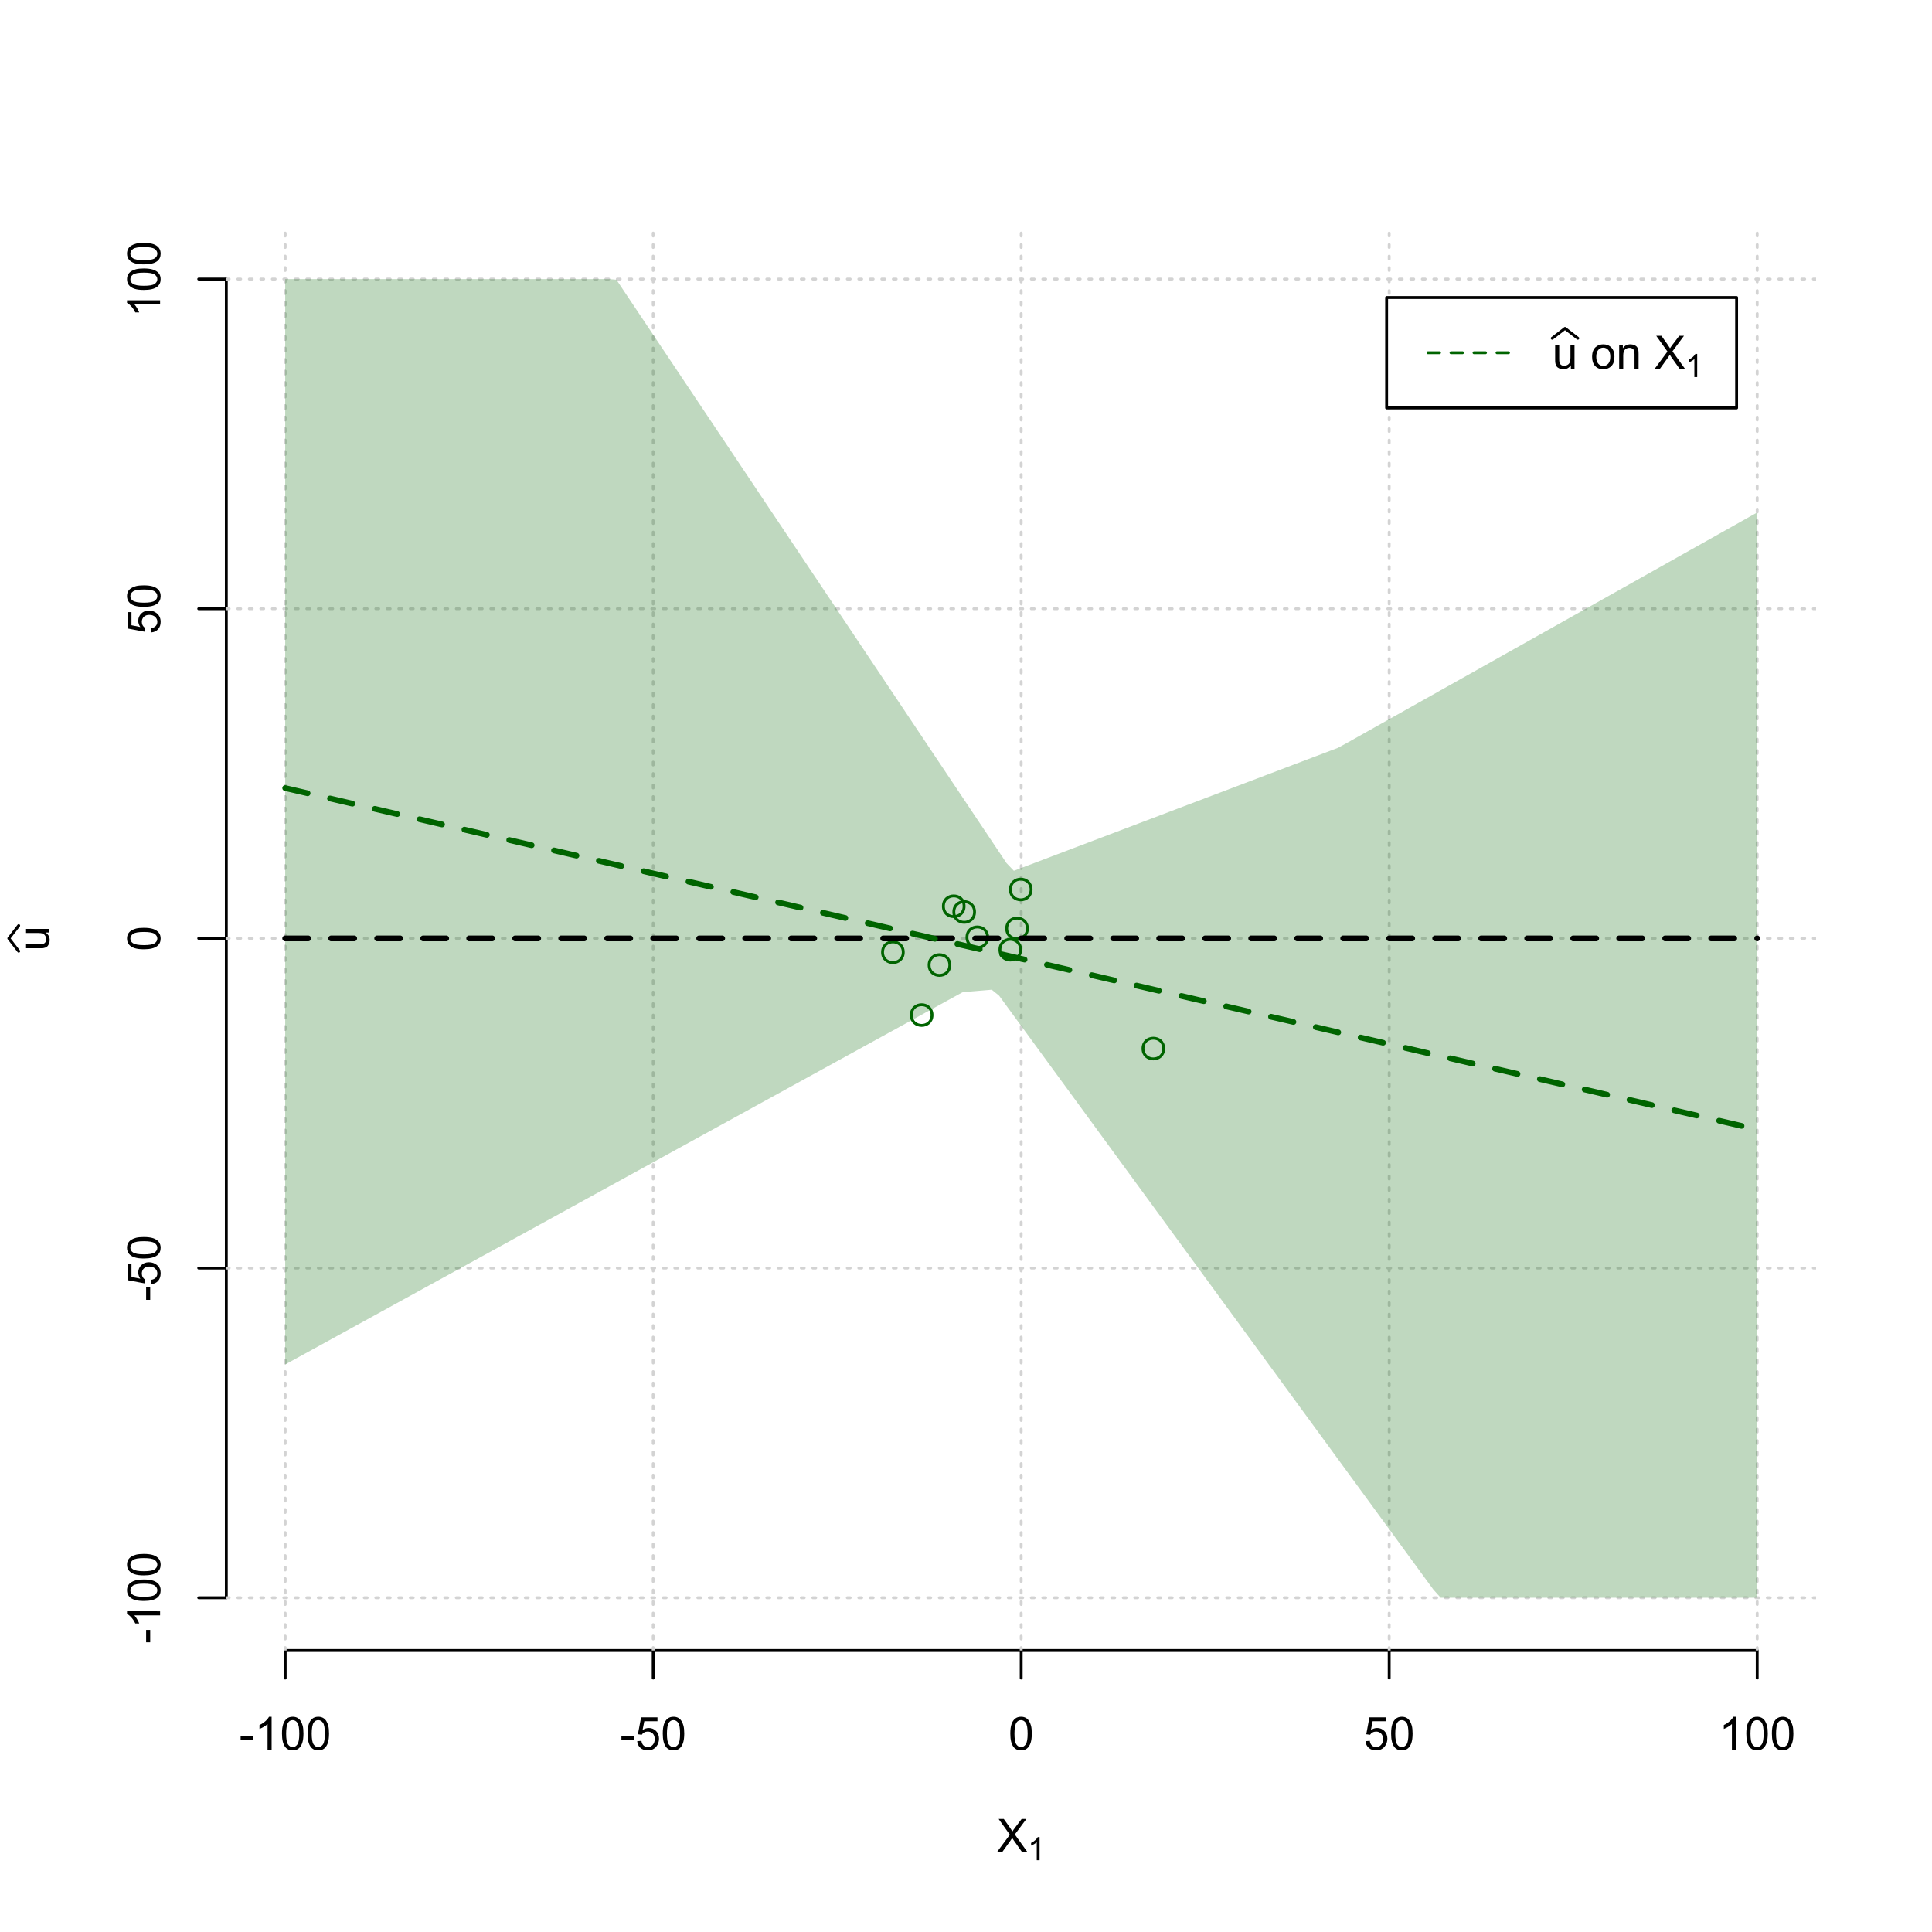 <?xml version="1.0" encoding="UTF-8"?>
<svg xmlns="http://www.w3.org/2000/svg" xmlns:xlink="http://www.w3.org/1999/xlink" width="504pt" height="504pt" viewBox="0 0 504 504" version="1.1">
<defs>
<g>
<symbol overflow="visible" id="glyph0-0">
<path style="stroke:none;" d="M 1.5 0 L 1.5 -7.5 L 7.5 -7.5 L 7.5 0 Z M 1.688 -0.188 L 7.312 -0.188 L 7.312 -7.312 L 1.688 -7.312 Z M 1.688 -0.188 "/>
</symbol>
<symbol overflow="visible" id="glyph0-1">
<path style="stroke:none;" d="M 0.055 0 L 3.375 -4.477 L 0.445 -8.59 L 1.797 -8.59 L 3.359 -6.387 C 3.68 -5.93 3.91 -5.578 4.047 -5.332 C 4.238 -5.645 4.465 -5.969 4.727 -6.312 L 6.457 -8.59 L 7.695 -8.59 L 4.676 -4.539 L 7.93 0 L 6.523 0 L 4.359 -3.062 C 4.238 -3.238 4.113 -3.43 3.984 -3.641 C 3.789 -3.324 3.652 -3.109 3.574 -2.992 L 1.418 0 Z M 0.055 0 "/>
</symbol>
<symbol overflow="visible" id="glyph0-2">
<path style="stroke:none;" d="M 0.383 -2.578 L 0.383 -3.641 L 3.621 -3.641 L 3.621 -2.578 Z M 0.383 -2.578 "/>
</symbol>
<symbol overflow="visible" id="glyph0-3">
<path style="stroke:none;" d="M 4.469 0 L 3.414 0 L 3.414 -6.719 C 3.16 -6.477 2.828 -6.234 2.414 -5.996 C 2 -5.75 1.629 -5.57 1.305 -5.449 L 1.305 -6.469 C 1.895 -6.742 2.41 -7.078 2.852 -7.477 C 3.293 -7.871 3.605 -8.254 3.789 -8.625 L 4.469 -8.625 Z M 4.469 0 "/>
</symbol>
<symbol overflow="visible" id="glyph0-4">
<path style="stroke:none;" d="M 0.5 -4.234 C 0.496 -5.246 0.602 -6.062 0.812 -6.688 C 1.02 -7.305 1.328 -7.785 1.742 -8.121 C 2.148 -8.457 2.668 -8.625 3.297 -8.625 C 3.758 -8.625 4.164 -8.531 4.512 -8.348 C 4.855 -8.16 5.141 -7.891 5.371 -7.543 C 5.594 -7.191 5.773 -6.766 5.906 -6.266 C 6.035 -5.762 6.098 -5.086 6.102 -4.234 C 6.098 -3.227 5.996 -2.414 5.789 -1.797 C 5.578 -1.176 5.266 -0.695 4.859 -0.359 C 4.445 -0.02 3.926 0.145 3.297 0.148 C 2.465 0.145 1.816 -0.148 1.348 -0.742 C 0.781 -1.457 0.496 -2.621 0.5 -4.234 Z M 1.582 -4.234 C 1.582 -2.824 1.746 -1.887 2.074 -1.418 C 2.402 -0.949 2.809 -0.715 3.297 -0.719 C 3.777 -0.715 4.184 -0.949 4.52 -1.422 C 4.848 -1.887 5.016 -2.824 5.016 -4.234 C 5.016 -5.648 4.848 -6.59 4.52 -7.055 C 4.184 -7.516 3.773 -7.746 3.289 -7.75 C 2.801 -7.746 2.414 -7.543 2.125 -7.137 C 1.762 -6.613 1.582 -5.645 1.582 -4.234 Z M 1.582 -4.234 "/>
</symbol>
<symbol overflow="visible" id="glyph0-5">
<path style="stroke:none;" d="M 0.5 -2.25 L 1.605 -2.344 C 1.684 -1.805 1.871 -1.398 2.176 -1.125 C 2.473 -0.852 2.836 -0.715 3.258 -0.719 C 3.766 -0.715 4.195 -0.906 4.547 -1.293 C 4.898 -1.672 5.074 -2.18 5.074 -2.82 C 5.074 -3.414 4.902 -3.891 4.566 -4.242 C 4.227 -4.59 3.785 -4.762 3.242 -4.766 C 2.898 -4.762 2.594 -4.684 2.32 -4.531 C 2.047 -4.375 1.832 -4.176 1.676 -3.93 L 0.688 -4.062 L 1.516 -8.473 L 5.789 -8.473 L 5.789 -7.465 L 2.359 -7.465 L 1.898 -5.156 C 2.414 -5.516 2.953 -5.695 3.523 -5.695 C 4.27 -5.695 4.902 -5.434 5.422 -4.914 C 5.934 -4.395 6.191 -3.727 6.195 -2.914 C 6.191 -2.133 5.965 -1.461 5.516 -0.898 C 4.961 -0.199 4.211 0.145 3.258 0.148 C 2.477 0.145 1.836 -0.07 1.344 -0.508 C 0.844 -0.941 0.562 -1.523 0.5 -2.25 Z M 0.5 -2.25 "/>
</symbol>
<symbol overflow="visible" id="glyph0-6">
<path style="stroke:none;" d="M 4.867 0 L 4.867 -0.914 C 4.379 -0.211 3.723 0.141 2.895 0.141 C 2.527 0.141 2.184 0.07 1.867 -0.07 C 1.547 -0.211 1.309 -0.387 1.156 -0.602 C 1 -0.812 0.895 -1.074 0.832 -1.383 C 0.785 -1.59 0.762 -1.918 0.766 -2.367 L 0.766 -6.223 L 1.82 -6.223 L 1.82 -2.773 C 1.816 -2.219 1.84 -1.848 1.887 -1.656 C 1.949 -1.379 2.09 -1.16 2.309 -1.004 C 2.523 -0.84 2.789 -0.762 3.105 -0.766 C 3.418 -0.762 3.715 -0.844 3.996 -1.008 C 4.273 -1.172 4.469 -1.391 4.586 -1.672 C 4.699 -1.949 4.758 -2.355 4.758 -2.891 L 4.758 -6.223 L 5.812 -6.223 L 5.812 0 Z M 4.867 0 "/>
</symbol>
<symbol overflow="visible" id="glyph0-7">
<path style="stroke:none;" d=""/>
</symbol>
<symbol overflow="visible" id="glyph0-8">
<path style="stroke:none;" d="M 0.398 -3.109 C 0.398 -4.262 0.719 -5.117 1.359 -5.672 C 1.895 -6.133 2.547 -6.363 3.316 -6.363 C 4.172 -6.363 4.871 -6.082 5.414 -5.52 C 5.953 -4.957 6.223 -4.184 6.227 -3.199 C 6.223 -2.398 6.102 -1.766 5.867 -1.309 C 5.625 -0.848 5.277 -0.492 4.82 -0.238 C 4.359 0.016 3.859 0.141 3.316 0.141 C 2.441 0.141 1.734 -0.137 1.203 -0.695 C 0.664 -1.254 0.398 -2.059 0.398 -3.109 Z M 1.484 -3.109 C 1.48 -2.309 1.656 -1.711 2.004 -1.32 C 2.348 -0.922 2.785 -0.727 3.316 -0.727 C 3.84 -0.727 4.273 -0.926 4.621 -1.324 C 4.969 -1.723 5.145 -2.328 5.145 -3.148 C 5.145 -3.914 4.969 -4.496 4.617 -4.895 C 4.266 -5.289 3.832 -5.488 3.316 -5.492 C 2.785 -5.488 2.348 -5.293 2.004 -4.898 C 1.656 -4.5 1.48 -3.902 1.484 -3.109 Z M 1.484 -3.109 "/>
</symbol>
<symbol overflow="visible" id="glyph0-9">
<path style="stroke:none;" d="M 0.789 0 L 0.789 -6.223 L 1.742 -6.223 L 1.742 -5.336 C 2.195 -6.02 2.855 -6.363 3.719 -6.363 C 4.09 -6.363 4.434 -6.293 4.754 -6.16 C 5.066 -6.023 5.305 -5.848 5.461 -5.633 C 5.617 -5.41 5.727 -5.152 5.789 -4.852 C 5.828 -4.656 5.848 -4.312 5.848 -3.828 L 5.848 0 L 4.793 0 L 4.793 -3.785 C 4.793 -4.215 4.75 -4.535 4.668 -4.75 C 4.586 -4.961 4.441 -5.129 4.234 -5.258 C 4.023 -5.383 3.777 -5.449 3.5 -5.449 C 3.047 -5.449 2.66 -5.305 2.332 -5.02 C 2.004 -4.734 1.84 -4.195 1.844 -3.398 L 1.844 0 Z M 0.789 0 "/>
</symbol>
<symbol overflow="visible" id="glyph1-0">
<path style="stroke:none;" d="M 1.051 0 L 1.051 -5.25 L 5.25 -5.25 L 5.25 0 Z M 1.18 -0.133 L 5.117 -0.133 L 5.117 -5.117 L 1.18 -5.117 Z M 1.18 -0.133 "/>
</symbol>
<symbol overflow="visible" id="glyph1-1">
<path style="stroke:none;" d="M 3.129 0 L 2.391 0 L 2.391 -4.703 C 2.211 -4.531 1.977 -4.363 1.691 -4.195 C 1.398 -4.023 1.141 -3.895 0.914 -3.812 L 0.914 -4.527 C 1.328 -4.719 1.688 -4.953 1.996 -5.234 C 2.305 -5.508 2.523 -5.777 2.652 -6.039 L 3.129 -6.039 Z M 3.129 0 "/>
</symbol>
<symbol overflow="visible" id="glyph2-0">
<path style="stroke:none;" d="M 0 -1.5 L -7.5 -1.5 L -7.5 -7.5 L 0 -7.5 Z M -0.188 -1.688 L -0.188 -7.312 L -7.312 -7.312 L -7.312 -1.688 Z M -0.188 -1.688 "/>
</symbol>
<symbol overflow="visible" id="glyph2-1">
<path style="stroke:none;" d="M 0 -4.867 L -0.914 -4.867 C -0.211 -4.379 0.141 -3.723 0.141 -2.895 C 0.141 -2.527 0.07 -2.184 -0.07 -1.867 C -0.211 -1.547 -0.387 -1.309 -0.598 -1.156 C -0.809 -1 -1.07 -0.895 -1.383 -0.832 C -1.59 -0.789 -1.918 -0.766 -2.367 -0.77 L -6.223 -0.77 L -6.223 -1.824 L -2.773 -1.824 C -2.219 -1.82 -1.848 -1.844 -1.656 -1.887 C -1.379 -1.949 -1.16 -2.09 -1.004 -2.309 C -0.84 -2.523 -0.762 -2.789 -0.766 -3.105 C -0.762 -3.418 -0.844 -3.715 -1.008 -3.996 C -1.172 -4.273 -1.391 -4.469 -1.672 -4.586 C -1.945 -4.699 -2.352 -4.758 -2.887 -4.758 L -6.223 -4.758 L -6.223 -5.812 L 0 -5.812 Z M 0 -4.867 "/>
</symbol>
<symbol overflow="visible" id="glyph2-2">
<path style="stroke:none;" d="M -2.578 -0.383 L -3.641 -0.383 L -3.641 -3.621 L -2.578 -3.621 Z M -2.578 -0.383 "/>
</symbol>
<symbol overflow="visible" id="glyph2-3">
<path style="stroke:none;" d="M 0 -4.469 L 0 -3.414 L -6.719 -3.418 C -6.477 -3.16 -6.234 -2.828 -5.996 -2.418 C -5.75 -2.004 -5.57 -1.633 -5.449 -1.309 L -6.469 -1.309 C -6.742 -1.895 -7.078 -2.41 -7.477 -2.852 C -7.871 -3.293 -8.254 -3.605 -8.625 -3.793 L -8.625 -4.473 Z M 0 -4.469 "/>
</symbol>
<symbol overflow="visible" id="glyph2-4">
<path style="stroke:none;" d="M -4.234 -0.5 C -5.246 -0.496 -6.062 -0.602 -6.688 -0.812 C -7.305 -1.02 -7.785 -1.328 -8.121 -1.742 C -8.457 -2.152 -8.625 -2.672 -8.625 -3.301 C -8.625 -3.758 -8.531 -4.164 -8.348 -4.512 C -8.16 -4.859 -7.891 -5.145 -7.543 -5.371 C -7.191 -5.594 -6.766 -5.773 -6.266 -5.906 C -5.762 -6.035 -5.086 -6.098 -4.234 -6.102 C -3.223 -6.098 -2.41 -5.996 -1.793 -5.789 C -1.176 -5.578 -0.695 -5.266 -0.359 -4.859 C -0.02 -4.445 0.145 -3.926 0.148 -3.297 C 0.145 -2.465 -0.148 -1.816 -0.742 -1.348 C -1.457 -0.781 -2.621 -0.496 -4.234 -0.5 Z M -4.234 -1.582 C -2.824 -1.582 -1.887 -1.746 -1.418 -2.074 C -0.949 -2.402 -0.715 -2.809 -0.719 -3.297 C -0.715 -3.777 -0.949 -4.184 -1.422 -4.52 C -1.887 -4.848 -2.824 -5.016 -4.234 -5.016 C -5.648 -5.016 -6.59 -4.848 -7.055 -4.52 C -7.516 -4.188 -7.746 -3.777 -7.75 -3.289 C -7.746 -2.801 -7.543 -2.414 -7.137 -2.129 C -6.613 -1.762 -5.645 -1.582 -4.234 -1.582 Z M -4.234 -1.582 "/>
</symbol>
<symbol overflow="visible" id="glyph2-5">
<path style="stroke:none;" d="M -2.25 -0.5 L -2.344 -1.605 C -1.805 -1.684 -1.398 -1.871 -1.125 -2.176 C -0.852 -2.473 -0.715 -2.836 -0.719 -3.258 C -0.715 -3.766 -0.906 -4.195 -1.293 -4.547 C -1.672 -4.898 -2.18 -5.074 -2.816 -5.074 C -3.414 -5.074 -3.891 -4.902 -4.242 -4.566 C -4.59 -4.227 -4.762 -3.785 -4.766 -3.242 C -4.762 -2.898 -4.684 -2.594 -4.531 -2.32 C -4.375 -2.047 -4.176 -1.832 -3.93 -1.676 L -4.062 -0.688 L -8.473 -1.52 L -8.473 -5.789 L -7.465 -5.789 L -7.465 -2.363 L -5.156 -1.898 C -5.516 -2.414 -5.695 -2.953 -5.695 -3.523 C -5.695 -4.27 -5.434 -4.902 -4.914 -5.422 C -4.395 -5.934 -3.727 -6.191 -2.91 -6.195 C -2.133 -6.191 -1.461 -5.965 -0.895 -5.516 C -0.199 -4.961 0.145 -4.211 0.148 -3.258 C 0.145 -2.477 -0.07 -1.836 -0.508 -1.344 C -0.941 -0.848 -1.523 -0.566 -2.25 -0.5 Z M -2.25 -0.5 "/>
</symbol>
</g>
<clipPath id="clip1">
  <path d="M 74 59.039 L 75 59.039 L 75 430.559 L 74 430.559 Z M 74 59.039 "/>
</clipPath>
<clipPath id="clip2">
  <path d="M 170 59.039 L 171 59.039 L 171 430.559 L 170 430.559 Z M 170 59.039 "/>
</clipPath>
<clipPath id="clip3">
  <path d="M 266 59.039 L 267 59.039 L 267 430.559 L 266 430.559 Z M 266 59.039 "/>
</clipPath>
<clipPath id="clip4">
  <path d="M 362 59.039 L 363 59.039 L 363 430.559 L 362 430.559 Z M 362 59.039 "/>
</clipPath>
<clipPath id="clip5">
  <path d="M 458 59.039 L 459 59.039 L 459 430.559 L 458 430.559 Z M 458 59.039 "/>
</clipPath>
<clipPath id="clip6">
  <path d="M 59.039 416 L 473.758 416 L 473.758 418 L 59.039 418 Z M 59.039 416 "/>
</clipPath>
<clipPath id="clip7">
  <path d="M 59.039 330 L 473.758 330 L 473.758 332 L 59.039 332 Z M 59.039 330 "/>
</clipPath>
<clipPath id="clip8">
  <path d="M 59.039 244 L 473.758 244 L 473.758 246 L 59.039 246 Z M 59.039 244 "/>
</clipPath>
<clipPath id="clip9">
  <path d="M 59.039 158 L 473.758 158 L 473.758 160 L 59.039 160 Z M 59.039 158 "/>
</clipPath>
<clipPath id="clip10">
  <path d="M 59.039 72 L 473.758 72 L 473.758 74 L 59.039 74 Z M 59.039 72 "/>
</clipPath>
</defs>
<g id="surface2226">
<rect x="0" y="0" width="504" height="504" style="fill:rgb(100%,100%,100%);fill-opacity:1;stroke:none;"/>
<g style="fill:rgb(0%,0%,0%);fill-opacity:1;">
  <use xlink:href="#glyph0-1" x="260.062" y="483.102"/>
</g>
<g style="fill:rgb(0%,0%,0%);fill-opacity:1;">
  <use xlink:href="#glyph1-1" x="268.066" y="485.281"/>
</g>
<g style="fill:rgb(0%,0%,0%);fill-opacity:1;">
  <use xlink:href="#glyph2-1" x="12.82" y="248.137"/>
</g>
<path style="fill:none;stroke-width:0.75;stroke-linecap:round;stroke-linejoin:round;stroke:rgb(0%,0%,0%);stroke-opacity:1;stroke-miterlimit:10;" d="M 4.879 248.137 L 2.301 244.801 L 4.879 241.465 "/>
<path style="fill:none;stroke-width:0.75;stroke-linecap:round;stroke-linejoin:round;stroke:rgb(0%,0%,0%);stroke-opacity:1;stroke-miterlimit:10;" d="M 74.398 430.559 L 458.398 430.559 "/>
<path style="fill:none;stroke-width:0.75;stroke-linecap:round;stroke-linejoin:round;stroke:rgb(0%,0%,0%);stroke-opacity:1;stroke-miterlimit:10;" d="M 74.398 430.559 L 74.398 437.762 "/>
<path style="fill:none;stroke-width:0.75;stroke-linecap:round;stroke-linejoin:round;stroke:rgb(0%,0%,0%);stroke-opacity:1;stroke-miterlimit:10;" d="M 170.398 430.559 L 170.398 437.762 "/>
<path style="fill:none;stroke-width:0.75;stroke-linecap:round;stroke-linejoin:round;stroke:rgb(0%,0%,0%);stroke-opacity:1;stroke-miterlimit:10;" d="M 266.398 430.559 L 266.398 437.762 "/>
<path style="fill:none;stroke-width:0.75;stroke-linecap:round;stroke-linejoin:round;stroke:rgb(0%,0%,0%);stroke-opacity:1;stroke-miterlimit:10;" d="M 362.398 430.559 L 362.398 437.762 "/>
<path style="fill:none;stroke-width:0.75;stroke-linecap:round;stroke-linejoin:round;stroke:rgb(0%,0%,0%);stroke-opacity:1;stroke-miterlimit:10;" d="M 458.398 430.559 L 458.398 437.762 "/>
<g style="fill:rgb(0%,0%,0%);fill-opacity:1;">
  <use xlink:href="#glyph0-2" x="62.391" y="456.48"/>
  <use xlink:href="#glyph0-3" x="66.387" y="456.48"/>
  <use xlink:href="#glyph0-4" x="73.061" y="456.48"/>
  <use xlink:href="#glyph0-4" x="79.734" y="456.48"/>
</g>
<g style="fill:rgb(0%,0%,0%);fill-opacity:1;">
  <use xlink:href="#glyph0-2" x="161.727" y="456.48"/>
  <use xlink:href="#glyph0-5" x="165.723" y="456.48"/>
  <use xlink:href="#glyph0-4" x="172.396" y="456.48"/>
</g>
<g style="fill:rgb(0%,0%,0%);fill-opacity:1;">
  <use xlink:href="#glyph0-4" x="263.062" y="456.48"/>
</g>
<g style="fill:rgb(0%,0%,0%);fill-opacity:1;">
  <use xlink:href="#glyph0-5" x="355.727" y="456.48"/>
  <use xlink:href="#glyph0-4" x="362.4" y="456.48"/>
</g>
<g style="fill:rgb(0%,0%,0%);fill-opacity:1;">
  <use xlink:href="#glyph0-3" x="448.387" y="456.48"/>
  <use xlink:href="#glyph0-4" x="455.061" y="456.48"/>
  <use xlink:href="#glyph0-4" x="461.734" y="456.48"/>
</g>
<path style="fill:none;stroke-width:0.75;stroke-linecap:round;stroke-linejoin:round;stroke:rgb(0%,0%,0%);stroke-opacity:1;stroke-miterlimit:10;" d="M 59.039 416.801 L 59.039 72.801 "/>
<path style="fill:none;stroke-width:0.75;stroke-linecap:round;stroke-linejoin:round;stroke:rgb(0%,0%,0%);stroke-opacity:1;stroke-miterlimit:10;" d="M 59.039 416.801 L 51.84 416.801 "/>
<path style="fill:none;stroke-width:0.75;stroke-linecap:round;stroke-linejoin:round;stroke:rgb(0%,0%,0%);stroke-opacity:1;stroke-miterlimit:10;" d="M 59.039 330.801 L 51.84 330.801 "/>
<path style="fill:none;stroke-width:0.75;stroke-linecap:round;stroke-linejoin:round;stroke:rgb(0%,0%,0%);stroke-opacity:1;stroke-miterlimit:10;" d="M 59.039 244.801 L 51.84 244.801 "/>
<path style="fill:none;stroke-width:0.75;stroke-linecap:round;stroke-linejoin:round;stroke:rgb(0%,0%,0%);stroke-opacity:1;stroke-miterlimit:10;" d="M 59.039 158.801 L 51.84 158.801 "/>
<path style="fill:none;stroke-width:0.75;stroke-linecap:round;stroke-linejoin:round;stroke:rgb(0%,0%,0%);stroke-opacity:1;stroke-miterlimit:10;" d="M 59.039 72.801 L 51.84 72.801 "/>
<g style="fill:rgb(0%,0%,0%);fill-opacity:1;">
  <use xlink:href="#glyph2-2" x="41.762" y="428.809"/>
  <use xlink:href="#glyph2-3" x="41.762" y="424.812"/>
  <use xlink:href="#glyph2-4" x="41.762" y="418.139"/>
  <use xlink:href="#glyph2-4" x="41.762" y="411.465"/>
</g>
<g style="fill:rgb(0%,0%,0%);fill-opacity:1;">
  <use xlink:href="#glyph2-2" x="41.762" y="339.473"/>
  <use xlink:href="#glyph2-5" x="41.762" y="335.477"/>
  <use xlink:href="#glyph2-4" x="41.762" y="328.803"/>
</g>
<g style="fill:rgb(0%,0%,0%);fill-opacity:1;">
  <use xlink:href="#glyph2-4" x="41.762" y="248.137"/>
</g>
<g style="fill:rgb(0%,0%,0%);fill-opacity:1;">
  <use xlink:href="#glyph2-5" x="41.762" y="165.473"/>
  <use xlink:href="#glyph2-4" x="41.762" y="158.799"/>
</g>
<g style="fill:rgb(0%,0%,0%);fill-opacity:1;">
  <use xlink:href="#glyph2-3" x="41.762" y="82.812"/>
  <use xlink:href="#glyph2-4" x="41.762" y="76.139"/>
  <use xlink:href="#glyph2-4" x="41.762" y="69.465"/>
</g>
<g clip-path="url(#clip1)" clip-rule="nonzero">
<path style="fill:none;stroke-width:0.75;stroke-linecap:round;stroke-linejoin:round;stroke:rgb(82.745%,82.745%,82.745%);stroke-opacity:1;stroke-dasharray:0.75,2.25;stroke-miterlimit:10;" d="M 74.398 430.559 L 74.398 59.039 "/>
</g>
<g clip-path="url(#clip2)" clip-rule="nonzero">
<path style="fill:none;stroke-width:0.75;stroke-linecap:round;stroke-linejoin:round;stroke:rgb(82.745%,82.745%,82.745%);stroke-opacity:1;stroke-dasharray:0.75,2.25;stroke-miterlimit:10;" d="M 170.398 430.559 L 170.398 59.039 "/>
</g>
<g clip-path="url(#clip3)" clip-rule="nonzero">
<path style="fill:none;stroke-width:0.75;stroke-linecap:round;stroke-linejoin:round;stroke:rgb(82.745%,82.745%,82.745%);stroke-opacity:1;stroke-dasharray:0.75,2.25;stroke-miterlimit:10;" d="M 266.398 430.559 L 266.398 59.039 "/>
</g>
<g clip-path="url(#clip4)" clip-rule="nonzero">
<path style="fill:none;stroke-width:0.75;stroke-linecap:round;stroke-linejoin:round;stroke:rgb(82.745%,82.745%,82.745%);stroke-opacity:1;stroke-dasharray:0.75,2.25;stroke-miterlimit:10;" d="M 362.398 430.559 L 362.398 59.039 "/>
</g>
<g clip-path="url(#clip5)" clip-rule="nonzero">
<path style="fill:none;stroke-width:0.75;stroke-linecap:round;stroke-linejoin:round;stroke:rgb(82.745%,82.745%,82.745%);stroke-opacity:1;stroke-dasharray:0.75,2.25;stroke-miterlimit:10;" d="M 458.398 430.559 L 458.398 59.039 "/>
</g>
<g clip-path="url(#clip6)" clip-rule="nonzero">
<path style="fill:none;stroke-width:0.75;stroke-linecap:round;stroke-linejoin:round;stroke:rgb(82.745%,82.745%,82.745%);stroke-opacity:1;stroke-dasharray:0.75,2.25;stroke-miterlimit:10;" d="M 59.039 416.801 L 473.762 416.801 "/>
</g>
<g clip-path="url(#clip7)" clip-rule="nonzero">
<path style="fill:none;stroke-width:0.75;stroke-linecap:round;stroke-linejoin:round;stroke:rgb(82.745%,82.745%,82.745%);stroke-opacity:1;stroke-dasharray:0.75,2.25;stroke-miterlimit:10;" d="M 59.039 330.801 L 473.762 330.801 "/>
</g>
<g clip-path="url(#clip8)" clip-rule="nonzero">
<path style="fill:none;stroke-width:0.75;stroke-linecap:round;stroke-linejoin:round;stroke:rgb(82.745%,82.745%,82.745%);stroke-opacity:1;stroke-dasharray:0.75,2.25;stroke-miterlimit:10;" d="M 59.039 244.801 L 473.762 244.801 "/>
</g>
<g clip-path="url(#clip9)" clip-rule="nonzero">
<path style="fill:none;stroke-width:0.75;stroke-linecap:round;stroke-linejoin:round;stroke:rgb(82.745%,82.745%,82.745%);stroke-opacity:1;stroke-dasharray:0.75,2.25;stroke-miterlimit:10;" d="M 59.039 158.801 L 473.762 158.801 "/>
</g>
<g clip-path="url(#clip10)" clip-rule="nonzero">
<path style="fill:none;stroke-width:0.75;stroke-linecap:round;stroke-linejoin:round;stroke:rgb(82.745%,82.745%,82.745%);stroke-opacity:1;stroke-dasharray:0.75,2.25;stroke-miterlimit:10;" d="M 59.039 72.801 L 473.762 72.801 "/>
</g>
<path style=" stroke:none;fill-rule:nonzero;fill:rgb(0%,39.216%,0%);fill-opacity:0.251;" d="M 74.398 72.801 L 158.879 72.801 L 160.801 72.969 L 162.719 75.84 L 164.641 78.711 L 166.559 81.582 L 168.48 84.453 L 170.398 87.324 L 172.32 90.195 L 174.238 93.066 L 176.16 95.941 L 178.078 98.812 L 181.922 104.555 L 183.84 107.426 L 185.762 110.297 L 187.68 113.168 L 189.602 116.039 L 191.52 118.91 L 193.441 121.781 L 195.359 124.652 L 197.281 127.523 L 199.199 130.395 L 201.121 133.266 L 203.039 136.137 L 204.961 139.008 L 206.879 141.879 L 208.801 144.75 L 210.719 147.621 L 212.641 150.492 L 214.559 153.363 L 216.48 156.234 L 218.398 159.105 L 220.32 161.977 L 222.238 164.848 L 224.16 167.719 L 226.078 170.59 L 228 173.465 L 229.922 176.336 L 231.84 179.207 L 233.762 182.078 L 235.68 184.949 L 237.602 187.82 L 239.52 190.691 L 241.441 193.562 L 243.359 196.434 L 245.281 199.305 L 247.199 202.176 L 249.121 205.047 L 251.039 207.918 L 252.961 210.789 L 254.879 213.66 L 256.801 216.531 L 258.719 219.402 L 260.641 222.273 L 262.559 225.145 L 264.48 227.16 L 266.398 226.43 L 268.32 225.703 L 270.238 224.977 L 272.16 224.246 L 274.078 223.52 L 276 222.789 L 277.922 222.062 L 279.84 221.332 L 281.762 220.605 L 283.68 219.879 L 285.602 219.148 L 287.52 218.422 L 289.441 217.691 L 291.359 216.965 L 293.281 216.234 L 295.199 215.508 L 297.121 214.777 L 299.039 214.051 L 300.961 213.324 L 302.879 212.594 L 304.801 211.867 L 306.719 211.137 L 308.641 210.41 L 310.559 209.68 L 312.48 208.953 L 314.398 208.227 L 316.32 207.496 L 318.238 206.77 L 320.16 206.039 L 322.078 205.312 L 324 204.582 L 325.922 203.855 L 327.84 203.129 L 329.762 202.398 L 331.68 201.672 L 333.602 200.941 L 335.52 200.215 L 337.441 199.484 L 339.359 198.758 L 341.281 198.027 L 343.199 197.301 L 345.121 196.574 L 347.039 195.844 L 348.961 195.117 L 350.879 194.086 L 352.801 193.008 L 354.719 191.93 L 356.641 190.852 L 358.559 189.773 L 360.48 188.691 L 362.398 187.613 L 364.32 186.535 L 366.238 185.457 L 368.16 184.379 L 370.078 183.301 L 373.922 181.145 L 375.84 180.062 L 377.762 178.984 L 379.68 177.906 L 381.602 176.828 L 383.52 175.75 L 385.441 174.672 L 387.359 173.594 L 389.281 172.516 L 391.199 171.434 L 393.121 170.355 L 395.039 169.277 L 396.961 168.199 L 398.879 167.121 L 400.801 166.043 L 402.719 164.965 L 404.641 163.887 L 406.559 162.805 L 408.48 161.727 L 410.398 160.648 L 412.32 159.57 L 414.238 158.492 L 416.16 157.414 L 418.078 156.336 L 420 155.254 L 421.922 154.176 L 423.84 153.098 L 425.762 152.02 L 427.68 150.941 L 429.602 149.863 L 431.52 148.785 L 433.441 147.707 L 435.359 146.625 L 437.281 145.547 L 439.199 144.469 L 441.121 143.391 L 443.039 142.312 L 444.961 141.234 L 446.879 140.156 L 448.801 139.078 L 450.719 137.996 L 452.641 136.918 L 454.559 135.84 L 456.48 134.762 L 458.398 133.684 L 458.398 72.801 L 458.398 416.801 L 375.84 416.801 L 373.922 414.668 L 370.078 409.418 L 368.16 406.789 L 366.238 404.164 L 364.32 401.539 L 362.398 398.914 L 360.48 396.289 L 358.559 393.66 L 356.641 391.035 L 354.719 388.41 L 352.801 385.785 L 350.879 383.16 L 348.961 380.531 L 347.039 377.906 L 345.121 375.281 L 343.199 372.656 L 341.281 370.031 L 339.359 367.402 L 337.441 364.777 L 335.52 362.152 L 333.602 359.527 L 331.68 356.902 L 329.762 354.273 L 327.84 351.648 L 325.922 349.023 L 322.078 343.773 L 320.16 341.145 L 318.238 338.52 L 316.32 335.895 L 314.398 333.27 L 312.48 330.645 L 310.559 328.016 L 308.641 325.391 L 306.719 322.766 L 304.801 320.141 L 302.879 317.516 L 300.961 314.887 L 299.039 312.262 L 297.121 309.637 L 295.199 307.012 L 293.281 304.387 L 291.359 301.758 L 289.441 299.133 L 287.52 296.508 L 285.602 293.883 L 283.68 291.258 L 281.762 288.629 L 279.84 286.004 L 277.922 283.379 L 274.078 278.129 L 272.16 275.504 L 270.238 272.875 L 268.32 270.25 L 266.398 267.625 L 264.48 265 L 262.559 262.375 L 260.641 259.746 L 258.719 258.184 L 256.801 258.348 L 254.879 258.508 L 252.961 258.672 L 251.039 258.879 L 249.121 259.934 L 247.199 260.988 L 245.281 262.043 L 243.359 263.098 L 241.441 264.152 L 239.52 265.207 L 237.602 266.266 L 235.68 267.32 L 233.762 268.375 L 231.84 269.43 L 229.922 270.484 L 226.078 272.594 L 224.16 273.648 L 222.238 274.707 L 220.32 275.762 L 218.398 276.816 L 216.48 277.871 L 214.559 278.926 L 212.641 279.98 L 210.719 281.035 L 208.801 282.09 L 206.879 283.148 L 204.961 284.203 L 203.039 285.258 L 201.121 286.312 L 199.199 287.367 L 197.281 288.422 L 195.359 289.477 L 193.441 290.531 L 191.52 291.59 L 189.602 292.645 L 187.68 293.699 L 185.762 294.754 L 183.84 295.809 L 181.922 296.863 L 178.078 298.973 L 176.16 300.031 L 174.238 301.086 L 172.32 302.141 L 170.398 303.195 L 168.48 304.25 L 166.559 305.305 L 164.641 306.359 L 162.719 307.418 L 160.801 308.473 L 158.879 309.527 L 156.961 310.582 L 155.039 311.637 L 153.121 312.691 L 151.199 313.746 L 149.281 314.801 L 147.359 315.859 L 145.441 316.914 L 143.52 317.969 L 141.602 319.023 L 139.68 320.078 L 137.762 321.133 L 135.84 322.188 L 133.922 323.242 L 132 324.301 L 130.078 325.355 L 128.16 326.41 L 126.238 327.465 L 124.32 328.52 L 122.398 329.574 L 120.48 330.629 L 118.559 331.684 L 116.641 332.742 L 114.719 333.797 L 112.801 334.852 L 110.879 335.906 L 108.961 336.961 L 107.039 338.016 L 105.121 339.07 L 103.199 340.125 L 101.281 341.184 L 99.359 342.238 L 97.441 343.293 L 95.52 344.348 L 93.602 345.402 L 91.68 346.457 L 89.762 347.512 L 87.84 348.566 L 85.922 349.625 L 82.078 351.734 L 80.16 352.789 L 78.238 353.844 L 76.32 354.898 L 74.398 355.953 L 74.398 416.801 Z M 74.398 72.801 "/>
<path style="fill:none;stroke-width:0.75;stroke-linecap:round;stroke-linejoin:round;stroke:rgb(0%,39.216%,0%);stroke-opacity:1;stroke-miterlimit:10;" d="M 257.648 244.516 C 257.648 248.113 252.25 248.113 252.25 244.516 C 252.25 240.914 257.648 240.914 257.648 244.516 "/>
<path style="fill:none;stroke-width:0.75;stroke-linecap:round;stroke-linejoin:round;stroke:rgb(0%,39.216%,0%);stroke-opacity:1;stroke-miterlimit:10;" d="M 251.504 236.414 C 251.504 240.012 246.102 240.012 246.102 236.414 C 246.102 232.812 251.504 232.812 251.504 236.414 "/>
<path style="fill:none;stroke-width:0.75;stroke-linecap:round;stroke-linejoin:round;stroke:rgb(0%,39.216%,0%);stroke-opacity:1;stroke-miterlimit:10;" d="M 303.574 273.535 C 303.574 277.137 298.176 277.137 298.176 273.535 C 298.176 269.938 303.574 269.938 303.574 273.535 "/>
<path style="fill:none;stroke-width:0.75;stroke-linecap:round;stroke-linejoin:round;stroke:rgb(0%,39.216%,0%);stroke-opacity:1;stroke-miterlimit:10;" d="M 254.227 237.91 C 254.227 241.508 248.828 241.508 248.828 237.91 C 248.828 234.309 254.227 234.309 254.227 237.91 "/>
<path style="fill:none;stroke-width:0.75;stroke-linecap:round;stroke-linejoin:round;stroke:rgb(0%,39.216%,0%);stroke-opacity:1;stroke-miterlimit:10;" d="M 243.133 264.797 C 243.133 268.398 237.73 268.398 237.73 264.797 C 237.73 261.199 243.133 261.199 243.133 264.797 "/>
<path style="fill:none;stroke-width:0.75;stroke-linecap:round;stroke-linejoin:round;stroke:rgb(0%,39.216%,0%);stroke-opacity:1;stroke-miterlimit:10;" d="M 247.777 251.746 C 247.777 255.348 242.379 255.348 242.379 251.746 C 242.379 248.148 247.777 248.148 247.777 251.746 "/>
<path style="fill:none;stroke-width:0.75;stroke-linecap:round;stroke-linejoin:round;stroke:rgb(0%,39.216%,0%);stroke-opacity:1;stroke-miterlimit:10;" d="M 266.25 247.746 C 266.25 251.348 260.852 251.348 260.852 247.746 C 260.852 244.145 266.25 244.145 266.25 247.746 "/>
<path style="fill:none;stroke-width:0.75;stroke-linecap:round;stroke-linejoin:round;stroke:rgb(0%,39.216%,0%);stroke-opacity:1;stroke-miterlimit:10;" d="M 268.016 242.211 C 268.016 245.809 262.617 245.809 262.617 242.211 C 262.617 238.609 268.016 238.609 268.016 242.211 "/>
<path style="fill:none;stroke-width:0.75;stroke-linecap:round;stroke-linejoin:round;stroke:rgb(0%,39.216%,0%);stroke-opacity:1;stroke-miterlimit:10;" d="M 268.98 232.043 C 268.98 235.641 263.582 235.641 263.582 232.043 C 263.582 228.441 268.98 228.441 268.98 232.043 "/>
<path style="fill:none;stroke-width:0.75;stroke-linecap:round;stroke-linejoin:round;stroke:rgb(0%,39.216%,0%);stroke-opacity:1;stroke-miterlimit:10;" d="M 235.633 248.406 C 235.633 252.008 230.23 252.008 230.23 248.406 C 230.23 244.805 235.633 244.805 235.633 248.406 "/>
<path style="fill:none;stroke-width:1.5;stroke-linecap:round;stroke-linejoin:round;stroke:rgb(0%,0%,0%);stroke-opacity:1;stroke-dasharray:6,6;stroke-miterlimit:10;" d="M 74.398 244.801 L 458.398 244.801 "/>
<path style="fill:none;stroke-width:1.5;stroke-linecap:round;stroke-linejoin:round;stroke:rgb(0%,39.216%,0%);stroke-opacity:1;stroke-dasharray:6,6;stroke-miterlimit:10;" d="M 74.398 205.582 L 76.32 206.027 L 78.238 206.473 L 80.16 206.918 L 82.078 207.363 L 85.922 208.254 L 87.84 208.699 L 89.762 209.145 L 91.68 209.59 L 93.602 210.035 L 95.52 210.48 L 97.441 210.926 L 99.359 211.371 L 101.281 211.816 L 103.199 212.262 L 105.121 212.707 L 107.039 213.152 L 108.961 213.598 L 110.879 214.043 L 112.801 214.488 L 114.719 214.934 L 116.641 215.379 L 118.559 215.824 L 120.48 216.27 L 122.398 216.715 L 124.32 217.16 L 126.238 217.605 L 128.16 218.051 L 130.078 218.496 L 133.922 219.387 L 135.84 219.832 L 137.762 220.277 L 139.68 220.723 L 141.602 221.168 L 143.52 221.613 L 145.441 222.059 L 147.359 222.504 L 149.281 222.949 L 151.199 223.395 L 153.121 223.84 L 155.039 224.285 L 156.961 224.73 L 158.879 225.176 L 160.801 225.621 L 162.719 226.066 L 164.641 226.512 L 166.559 226.957 L 168.48 227.402 L 170.398 227.848 L 172.32 228.293 L 174.238 228.742 L 176.16 229.188 L 178.078 229.633 L 181.922 230.523 L 183.84 230.969 L 185.762 231.414 L 187.68 231.859 L 189.602 232.305 L 191.52 232.75 L 193.441 233.195 L 195.359 233.641 L 197.281 234.086 L 199.199 234.531 L 201.121 234.977 L 203.039 235.422 L 204.961 235.867 L 206.879 236.312 L 208.801 236.758 L 210.719 237.203 L 212.641 237.648 L 214.559 238.094 L 216.48 238.539 L 218.398 238.984 L 220.32 239.43 L 222.238 239.875 L 224.16 240.32 L 226.078 240.766 L 229.922 241.656 L 231.84 242.102 L 233.762 242.547 L 235.68 242.992 L 237.602 243.438 L 239.52 243.883 L 241.441 244.328 L 243.359 244.773 L 245.281 245.219 L 247.199 245.664 L 249.121 246.109 L 251.039 246.555 L 252.961 247 L 254.879 247.445 L 256.801 247.891 L 258.719 248.336 L 260.641 248.781 L 262.559 249.227 L 264.48 249.672 L 266.398 250.117 L 268.32 250.562 L 270.238 251.008 L 272.16 251.453 L 274.078 251.898 L 277.922 252.789 L 279.84 253.238 L 281.762 253.684 L 283.68 254.129 L 285.602 254.574 L 287.52 255.02 L 289.441 255.465 L 291.359 255.91 L 293.281 256.355 L 295.199 256.801 L 297.121 257.246 L 299.039 257.691 L 300.961 258.137 L 302.879 258.582 L 304.801 259.027 L 306.719 259.473 L 308.641 259.918 L 310.559 260.363 L 312.48 260.809 L 314.398 261.254 L 316.32 261.699 L 318.238 262.145 L 320.16 262.59 L 322.078 263.035 L 325.922 263.926 L 327.84 264.371 L 329.762 264.816 L 331.68 265.262 L 333.602 265.707 L 335.52 266.152 L 337.441 266.598 L 339.359 267.043 L 341.281 267.488 L 343.199 267.934 L 345.121 268.379 L 347.039 268.824 L 348.961 269.27 L 350.879 269.715 L 352.801 270.16 L 354.719 270.605 L 356.641 271.051 L 358.559 271.496 L 360.48 271.941 L 362.398 272.387 L 364.32 272.832 L 366.238 273.277 L 368.16 273.723 L 370.078 274.168 L 373.922 275.059 L 375.84 275.504 L 377.762 275.949 L 379.68 276.395 L 381.602 276.84 L 383.52 277.289 L 385.441 277.734 L 387.359 278.18 L 389.281 278.625 L 391.199 279.07 L 393.121 279.516 L 395.039 279.961 L 396.961 280.406 L 398.879 280.852 L 400.801 281.297 L 402.719 281.742 L 404.641 282.188 L 406.559 282.633 L 408.48 283.078 L 410.398 283.523 L 412.32 283.969 L 414.238 284.414 L 416.16 284.859 L 418.078 285.305 L 421.922 286.195 L 423.84 286.641 L 425.762 287.086 L 427.68 287.531 L 429.602 287.977 L 431.52 288.422 L 433.441 288.867 L 435.359 289.312 L 437.281 289.758 L 439.199 290.203 L 441.121 290.648 L 443.039 291.094 L 444.961 291.539 L 446.879 291.984 L 448.801 292.43 L 450.719 292.875 L 452.641 293.32 L 454.559 293.766 L 456.48 294.211 L 458.398 294.656 "/>
<path style="fill-rule:nonzero;fill:rgb(100%,100%,100%);fill-opacity:1;stroke-width:0.75;stroke-linecap:round;stroke-linejoin:round;stroke:rgb(0%,0%,0%);stroke-opacity:1;stroke-miterlimit:10;" d="M 361.727 77.617 L 453.027 77.617 L 453.027 106.418 L 361.727 106.418 Z M 361.727 77.617 "/>
<path style="fill:none;stroke-width:0.75;stroke-linecap:round;stroke-linejoin:round;stroke:rgb(0%,39.216%,0%);stroke-opacity:1;stroke-dasharray:3,3;stroke-miterlimit:10;" d="M 372.523 92.016 L 394.125 92.016 "/>
<g style="fill:rgb(0%,0%,0%);fill-opacity:1;">
  <use xlink:href="#glyph0-6" x="404.926" y="96.188"/>
</g>
<path style="fill:none;stroke-width:0.75;stroke-linecap:round;stroke-linejoin:round;stroke:rgb(0%,0%,0%);stroke-opacity:1;stroke-miterlimit:10;" d="M 404.926 88.246 L 408.262 85.668 L 411.598 88.246 "/>
<g style="fill:rgb(0%,0%,0%);fill-opacity:1;">
  <use xlink:href="#glyph0-7" x="411.598" y="96.188"/>
  <use xlink:href="#glyph0-8" x="414.932" y="96.188"/>
  <use xlink:href="#glyph0-9" x="421.605" y="96.188"/>
  <use xlink:href="#glyph0-7" x="428.279" y="96.188"/>
</g>
<g style="fill:rgb(0%,0%,0%);fill-opacity:1;">
  <use xlink:href="#glyph0-1" x="431.613" y="96.188"/>
</g>
<g style="fill:rgb(0%,0%,0%);fill-opacity:1;">
  <use xlink:href="#glyph1-1" x="439.617" y="98.363"/>
</g>
<g style="fill:rgb(0%,0%,0%);fill-opacity:1;">
  <use xlink:href="#glyph0-7" x="444.289" y="96.188"/>
</g>
</g>
</svg>
